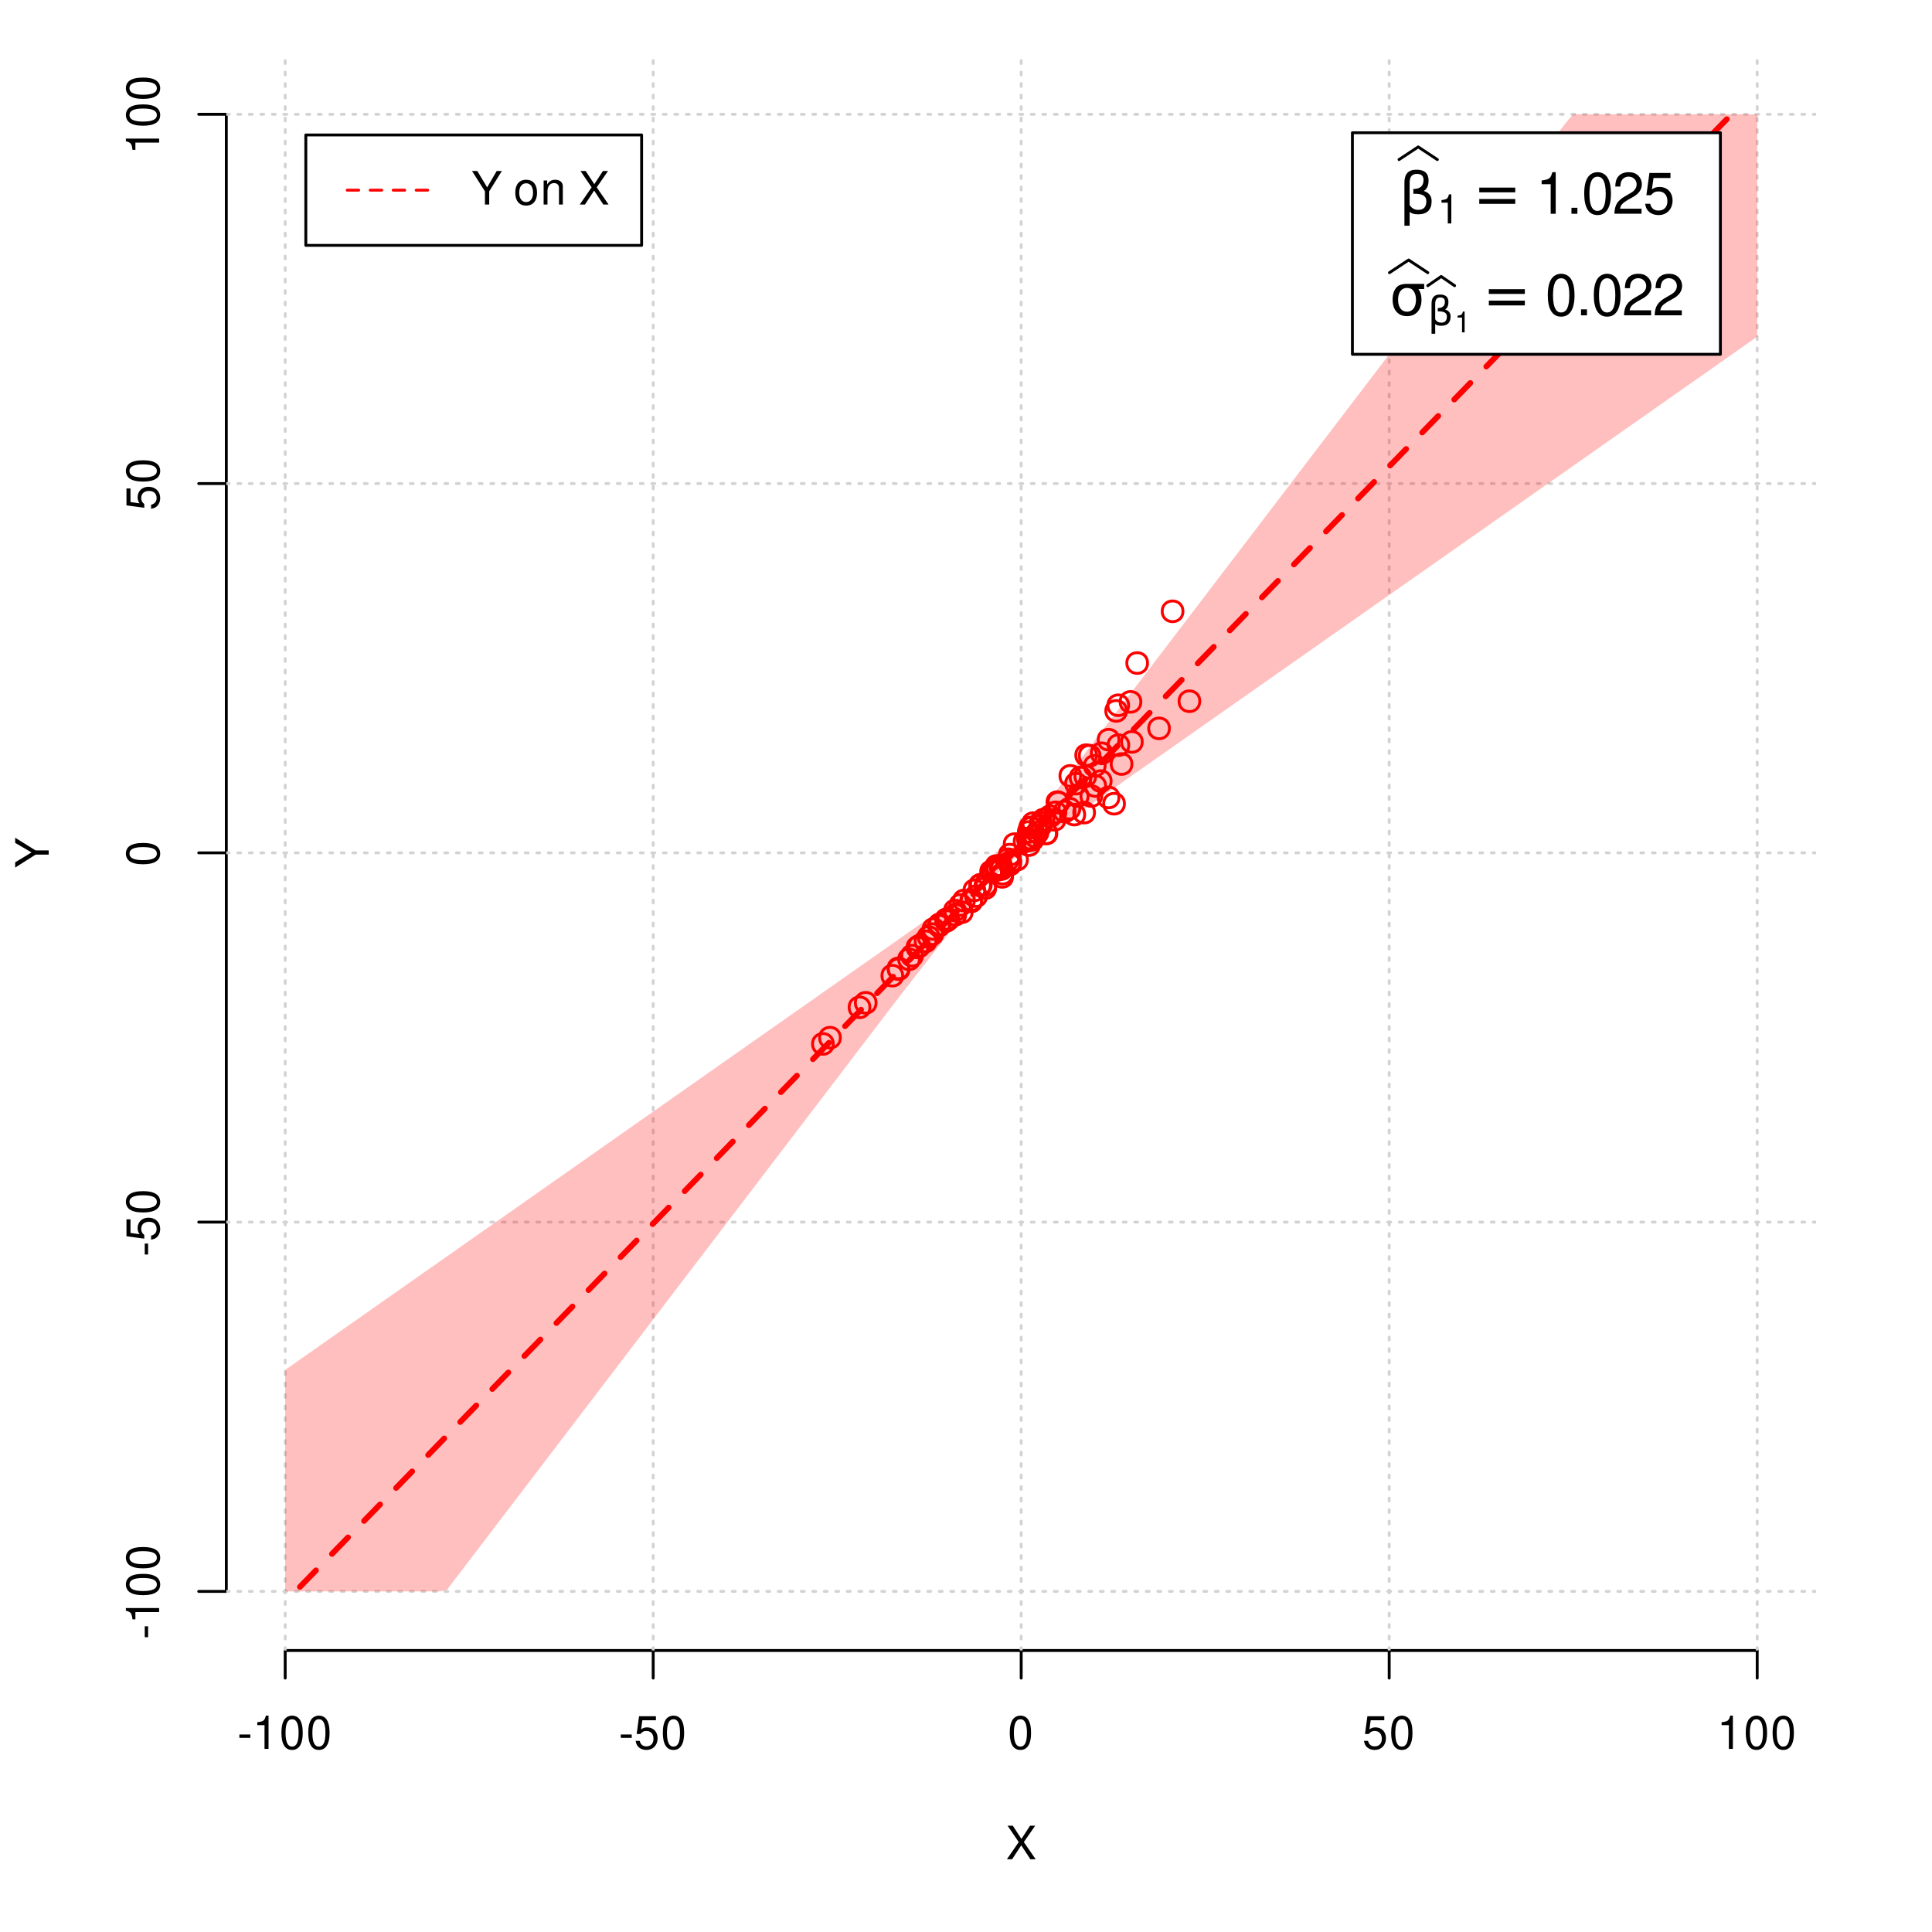 <?xml version="1.0" encoding="UTF-8"?>
<svg xmlns="http://www.w3.org/2000/svg" xmlns:xlink="http://www.w3.org/1999/xlink" width="504pt" height="504pt" viewBox="0 0 504 504" version="1.1">
<defs>
<g>
<symbol overflow="visible" id="glyph0-0">
<path style="stroke:none;" d=""/>
</symbol>
<symbol overflow="visible" id="glyph0-1">
<path style="stroke:none;" d="M 4.688 -4.484 L 7.641 -8.75 L 6.312 -8.75 L 4.062 -5.312 L 1.812 -8.75 L 0.453 -8.75 L 3.359 -4.484 L 0.266 0 L 1.625 0 L 4.016 -3.641 L 6.406 0 L 7.781 0 Z M 4.688 -4.484 "/>
</symbol>
<symbol overflow="visible" id="glyph0-2">
<path style="stroke:none;" d="M 3.406 -3.75 L 0.547 -3.75 L 0.547 -2.875 L 3.406 -2.875 Z M 3.406 -3.75 "/>
</symbol>
<symbol overflow="visible" id="glyph0-3">
<path style="stroke:none;" d="M 3.109 -6.188 L 3.109 0 L 4.156 0 L 4.156 -8.672 L 3.469 -8.672 C 3.094 -7.344 2.859 -7.156 1.219 -6.953 L 1.219 -6.188 Z M 3.109 -6.188 "/>
</symbol>
<symbol overflow="visible" id="glyph0-4">
<path style="stroke:none;" d="M 3.297 -8.672 C 2.516 -8.672 1.781 -8.312 1.344 -7.734 C 0.797 -6.953 0.516 -5.812 0.516 -4.203 C 0.516 -1.266 1.469 0.281 3.297 0.281 C 5.094 0.281 6.078 -1.266 6.078 -4.125 C 6.078 -5.812 5.812 -6.938 5.25 -7.734 C 4.812 -8.328 4.109 -8.672 3.297 -8.672 Z M 3.297 -7.734 C 4.438 -7.734 5 -6.578 5 -4.219 C 5 -1.75 4.453 -0.594 3.281 -0.594 C 2.156 -0.594 1.594 -1.797 1.594 -4.188 C 1.594 -6.578 2.156 -7.734 3.297 -7.734 Z M 3.297 -7.734 "/>
</symbol>
<symbol overflow="visible" id="glyph0-5">
<path style="stroke:none;" d="M 5.719 -8.516 L 1.312 -8.516 L 0.688 -3.875 L 1.656 -3.875 C 2.141 -4.469 2.562 -4.672 3.234 -4.672 C 4.375 -4.672 5.078 -3.891 5.078 -2.625 C 5.078 -1.406 4.375 -0.656 3.219 -0.656 C 2.297 -0.656 1.734 -1.125 1.469 -2.094 L 0.422 -2.094 C 0.562 -1.391 0.688 -1.062 0.938 -0.75 C 1.422 -0.094 2.281 0.281 3.234 0.281 C 4.953 0.281 6.156 -0.969 6.156 -2.766 C 6.156 -4.453 5.047 -5.609 3.406 -5.609 C 2.812 -5.609 2.328 -5.453 1.844 -5.094 L 2.172 -7.469 L 5.719 -7.469 Z M 5.719 -8.516 "/>
</symbol>
<symbol overflow="visible" id="glyph0-6">
<path style="stroke:none;" d="M 4.641 -3.438 L 7.938 -8.75 L 6.594 -8.75 L 4.109 -4.484 L 1.531 -8.75 L 0.156 -8.75 L 3.531 -3.438 L 3.531 0 L 4.641 0 Z M 4.641 -3.438 "/>
</symbol>
<symbol overflow="visible" id="glyph0-7">
<path style="stroke:none;" d=""/>
</symbol>
<symbol overflow="visible" id="glyph0-8">
<path style="stroke:none;" d="M 3.266 -6.469 C 1.484 -6.469 0.438 -5.203 0.438 -3.094 C 0.438 -0.969 1.484 0.281 3.281 0.281 C 5.047 0.281 6.125 -0.984 6.125 -3.047 C 6.125 -5.234 5.094 -6.469 3.266 -6.469 Z M 3.281 -5.547 C 4.406 -5.547 5.078 -4.625 5.078 -3.062 C 5.078 -1.578 4.375 -0.641 3.281 -0.641 C 2.156 -0.641 1.469 -1.578 1.469 -3.094 C 1.469 -4.625 2.156 -5.547 3.281 -5.547 Z M 3.281 -5.547 "/>
</symbol>
<symbol overflow="visible" id="glyph0-9">
<path style="stroke:none;" d="M 0.844 -6.281 L 0.844 0 L 1.844 0 L 1.844 -3.469 C 1.844 -4.75 2.516 -5.594 3.547 -5.594 C 4.344 -5.594 4.844 -5.109 4.844 -4.359 L 4.844 0 L 5.844 0 L 5.844 -4.75 C 5.844 -5.797 5.062 -6.469 3.859 -6.469 C 2.922 -6.469 2.312 -6.109 1.766 -5.234 L 1.766 -6.281 Z M 0.844 -6.281 "/>
</symbol>
<symbol overflow="visible" id="glyph1-0">
<path style="stroke:none;" d=""/>
</symbol>
<symbol overflow="visible" id="glyph1-1">
<path style="stroke:none;" d="M -3.438 -4.641 L -8.75 -7.938 L -8.75 -6.594 L -4.484 -4.109 L -8.75 -1.531 L -8.75 -0.156 L -3.438 -3.531 L 0 -3.531 L 0 -4.641 Z M -3.438 -4.641 "/>
</symbol>
<symbol overflow="visible" id="glyph1-2">
<path style="stroke:none;" d="M -3.75 -3.406 L -3.75 -0.547 L -2.875 -0.547 L -2.875 -3.406 Z M -3.75 -3.406 "/>
</symbol>
<symbol overflow="visible" id="glyph1-3">
<path style="stroke:none;" d="M -6.188 -3.109 L 0 -3.109 L 0 -4.156 L -8.672 -4.156 L -8.672 -3.469 C -7.344 -3.094 -7.156 -2.859 -6.953 -1.219 L -6.188 -1.219 Z M -6.188 -3.109 "/>
</symbol>
<symbol overflow="visible" id="glyph1-4">
<path style="stroke:none;" d="M -8.672 -3.297 C -8.672 -2.516 -8.312 -1.781 -7.734 -1.344 C -6.953 -0.797 -5.812 -0.516 -4.203 -0.516 C -1.266 -0.516 0.281 -1.469 0.281 -3.297 C 0.281 -5.094 -1.266 -6.078 -4.125 -6.078 C -5.812 -6.078 -6.938 -5.812 -7.734 -5.25 C -8.328 -4.812 -8.672 -4.109 -8.672 -3.297 Z M -7.734 -3.297 C -7.734 -4.438 -6.578 -5 -4.219 -5 C -1.75 -5 -0.594 -4.453 -0.594 -3.281 C -0.594 -2.156 -1.797 -1.594 -4.188 -1.594 C -6.578 -1.594 -7.734 -2.156 -7.734 -3.297 Z M -7.734 -3.297 "/>
</symbol>
<symbol overflow="visible" id="glyph1-5">
<path style="stroke:none;" d="M -8.516 -5.719 L -8.516 -1.312 L -3.875 -0.688 L -3.875 -1.656 C -4.469 -2.141 -4.672 -2.562 -4.672 -3.234 C -4.672 -4.375 -3.891 -5.078 -2.625 -5.078 C -1.406 -5.078 -0.656 -4.375 -0.656 -3.219 C -0.656 -2.297 -1.125 -1.734 -2.094 -1.469 L -2.094 -0.422 C -1.391 -0.562 -1.062 -0.688 -0.75 -0.938 C -0.094 -1.422 0.281 -2.281 0.281 -3.234 C 0.281 -4.953 -0.969 -6.156 -2.766 -6.156 C -4.453 -6.156 -5.609 -5.047 -5.609 -3.406 C -5.609 -2.812 -5.453 -2.328 -5.094 -1.844 L -7.469 -2.172 L -7.469 -5.719 Z M -8.516 -5.719 "/>
</symbol>
<symbol overflow="visible" id="glyph2-0">
<path style="stroke:none;" d="M 0.75 2.656 L 0.75 -10.578 L 8.25 -10.578 L 8.25 2.656 Z M 1.594 1.812 L 7.406 1.812 L 7.406 -9.734 L 1.594 -9.734 Z M 1.594 1.812 "/>
</symbol>
<symbol overflow="visible" id="glyph2-1">
<path style="stroke:none;" d="M 2.766 -0.5 L 2.766 3.125 L 1.406 3.125 L 1.406 -8.156 C 1.406 -10.375 2.445 -11.484 4.531 -11.484 C 6.645 -11.484 7.703 -10.547 7.703 -8.672 C 7.703 -7.336 7.285 -6.426 6.453 -5.938 C 7.816 -5.5 8.5 -4.625 8.5 -3.312 C 8.5 -1 7.32 0.156 4.969 0.156 C 3.926 0.156 3.191 -0.062 2.766 -0.5 Z M 2.766 -2.266 C 3.305 -1.422 4.055 -1 5.016 -1 C 6.422 -1 7.125 -1.766 7.125 -3.297 C 7.125 -4.672 5.992 -5.305 3.734 -5.203 L 3.734 -6.453 C 5.504 -6.453 6.391 -7.234 6.391 -8.797 C 6.391 -9.859 5.816 -10.391 4.672 -10.391 C 3.398 -10.391 2.766 -9.629 2.766 -8.109 Z M 2.766 -2.266 "/>
</symbol>
<symbol overflow="visible" id="glyph2-2">
<path style="stroke:none;" d="M 1.594 -6.812 L 10.984 -6.812 L 10.984 -5.578 L 1.594 -5.578 Z M 1.594 -3.828 L 10.984 -3.828 L 10.984 -2.578 L 1.594 -2.578 Z M 1.594 -3.828 "/>
</symbol>
<symbol overflow="visible" id="glyph2-3">
<path style="stroke:none;" d="M 4.594 -7.141 C 3.852 -7.141 3.281 -6.867 2.875 -6.328 C 2.457 -5.766 2.25 -5.02 2.25 -4.094 C 2.25 -3.113 2.457 -2.344 2.875 -1.781 C 3.289 -1.219 3.863 -0.938 4.594 -0.938 C 5.312 -0.938 5.879 -1.219 6.297 -1.781 C 6.711 -2.344 6.922 -3.113 6.922 -4.094 C 6.922 -4.988 6.711 -5.734 6.297 -6.328 C 5.91 -6.867 5.344 -7.141 4.594 -7.141 Z M 4.594 -8.203 L 9.062 -8.203 L 9.062 -6.859 L 7.562 -6.859 C 8.094 -6.098 8.359 -5.176 8.359 -4.094 C 8.359 -2.75 8.023 -1.695 7.359 -0.938 C 6.68 -0.164 5.758 0.219 4.594 0.219 C 3.414 0.219 2.492 -0.164 1.828 -0.938 C 1.16 -1.695 0.828 -2.75 0.828 -4.094 C 0.828 -5.445 1.16 -6.504 1.828 -7.266 C 2.379 -7.891 3.301 -8.203 4.594 -8.203 Z M 4.594 -8.203 "/>
</symbol>
<symbol overflow="visible" id="glyph3-0">
<path style="stroke:none;" d=""/>
</symbol>
<symbol overflow="visible" id="glyph3-1">
<path style="stroke:none;" d="M 2.719 -5.406 L 2.719 0 L 3.641 0 L 3.641 -7.594 L 3.031 -7.594 C 2.703 -6.422 2.5 -6.266 1.078 -6.078 L 1.078 -5.406 Z M 2.719 -5.406 "/>
</symbol>
<symbol overflow="visible" id="glyph4-0">
<path style="stroke:none;" d=""/>
</symbol>
<symbol overflow="visible" id="glyph4-1">
<path style="stroke:none;" d="M 3.891 -7.719 L 3.891 0 L 5.203 0 L 5.203 -10.844 L 4.328 -10.844 C 3.875 -9.188 3.562 -8.953 1.531 -8.688 L 1.531 -7.719 Z M 3.891 -7.719 "/>
</symbol>
<symbol overflow="visible" id="glyph4-2">
<path style="stroke:none;" d="M 2.859 -1.562 L 1.312 -1.562 L 1.312 0 L 2.859 0 Z M 2.859 -1.562 "/>
</symbol>
<symbol overflow="visible" id="glyph4-3">
<path style="stroke:none;" d="M 4.125 -10.844 C 3.141 -10.844 2.234 -10.391 1.688 -9.656 C 0.984 -8.703 0.641 -7.266 0.641 -5.25 C 0.641 -1.594 1.844 0.344 4.125 0.344 C 6.375 0.344 7.609 -1.594 7.609 -5.156 C 7.609 -7.266 7.281 -8.672 6.562 -9.656 C 6.016 -10.406 5.125 -10.844 4.125 -10.844 Z M 4.125 -9.672 C 5.547 -9.672 6.25 -8.219 6.25 -5.281 C 6.25 -2.188 5.562 -0.75 4.094 -0.75 C 2.703 -0.75 2 -2.25 2 -5.234 C 2 -8.219 2.703 -9.672 4.125 -9.672 Z M 4.125 -9.672 "/>
</symbol>
<symbol overflow="visible" id="glyph4-4">
<path style="stroke:none;" d="M 7.594 -1.312 L 2 -1.312 C 2.125 -2.203 2.609 -2.781 3.922 -3.562 L 5.422 -4.406 C 6.906 -5.234 7.672 -6.344 7.672 -7.688 C 7.672 -8.578 7.312 -9.422 6.672 -10 C 6.047 -10.578 5.266 -10.844 4.266 -10.844 C 2.906 -10.844 1.906 -10.359 1.312 -9.438 C 0.938 -8.859 0.781 -8.188 0.75 -7.094 L 2.062 -7.094 C 2.109 -7.828 2.203 -8.266 2.391 -8.625 C 2.734 -9.281 3.422 -9.688 4.219 -9.688 C 5.422 -9.688 6.312 -8.812 6.312 -7.656 C 6.312 -6.781 5.812 -6.031 4.875 -5.484 L 3.5 -4.688 C 1.281 -3.406 0.625 -2.391 0.516 -0.016 L 7.594 -0.016 Z M 7.594 -1.312 "/>
</symbol>
<symbol overflow="visible" id="glyph4-5">
<path style="stroke:none;" d="M 7.141 -10.641 L 1.656 -10.641 L 0.859 -4.844 L 2.062 -4.844 C 2.688 -5.578 3.188 -5.828 4.031 -5.828 C 5.453 -5.828 6.344 -4.859 6.344 -3.281 C 6.344 -1.75 5.453 -0.828 4.016 -0.828 C 2.859 -0.828 2.156 -1.406 1.844 -2.609 L 0.531 -2.609 C 0.703 -1.734 0.859 -1.312 1.172 -0.938 C 1.766 -0.125 2.844 0.344 4.047 0.344 C 6.188 0.344 7.688 -1.219 7.688 -3.469 C 7.688 -5.562 6.297 -7 4.266 -7 C 3.516 -7 2.906 -6.812 2.297 -6.359 L 2.719 -9.328 L 7.141 -9.328 Z M 7.141 -10.641 "/>
</symbol>
<symbol overflow="visible" id="glyph5-0">
<path style="stroke:none;" d="M 0.516 1.859 L 0.516 -7.406 L 5.766 -7.406 L 5.766 1.859 Z M 1.109 1.266 L 5.188 1.266 L 5.188 -6.812 L 1.109 -6.812 Z M 1.109 1.266 "/>
</symbol>
<symbol overflow="visible" id="glyph5-1">
<path style="stroke:none;" d="M 1.938 -0.359 L 1.938 2.188 L 0.984 2.188 L 0.984 -5.703 C 0.984 -7.266 1.711 -8.047 3.172 -8.047 C 4.648 -8.047 5.391 -7.391 5.391 -6.078 C 5.391 -5.141 5.098 -4.5 4.516 -4.156 C 5.473 -3.844 5.953 -3.234 5.953 -2.328 C 5.953 -0.703 5.125 0.109 3.469 0.109 C 2.75 0.109 2.238 -0.047 1.938 -0.359 Z M 1.938 -1.578 C 2.312 -0.992 2.836 -0.703 3.516 -0.703 C 4.492 -0.703 4.984 -1.238 4.984 -2.312 C 4.984 -3.27 4.191 -3.711 2.609 -3.641 L 2.609 -4.516 C 3.848 -4.516 4.469 -5.062 4.469 -6.156 C 4.469 -6.906 4.066 -7.281 3.266 -7.281 C 2.379 -7.281 1.938 -6.742 1.938 -5.672 Z M 1.938 -1.578 "/>
</symbol>
<symbol overflow="visible" id="glyph6-0">
<path style="stroke:none;" d=""/>
</symbol>
<symbol overflow="visible" id="glyph6-1">
<path style="stroke:none;" d="M 1.938 -3.859 L 1.938 0 L 2.609 0 L 2.609 -5.422 L 2.172 -5.422 C 1.938 -4.594 1.781 -4.484 0.766 -4.344 L 0.766 -3.859 Z M 1.938 -3.859 "/>
</symbol>
</g>
<clipPath id="clip1">
  <path d="M 74 14.398 L 75 14.398 L 75 430.559 L 74 430.559 Z M 74 14.398 "/>
</clipPath>
<clipPath id="clip2">
  <path d="M 170 14.398 L 171 14.398 L 171 430.559 L 170 430.559 Z M 170 14.398 "/>
</clipPath>
<clipPath id="clip3">
  <path d="M 266 14.398 L 267 14.398 L 267 430.559 L 266 430.559 Z M 266 14.398 "/>
</clipPath>
<clipPath id="clip4">
  <path d="M 362 14.398 L 363 14.398 L 363 430.559 L 362 430.559 Z M 362 14.398 "/>
</clipPath>
<clipPath id="clip5">
  <path d="M 458 14.398 L 459 14.398 L 459 430.559 L 458 430.559 Z M 458 14.398 "/>
</clipPath>
<clipPath id="clip6">
  <path d="M 59.039 414 L 473.758 414 L 473.758 416 L 59.039 416 Z M 59.039 414 "/>
</clipPath>
<clipPath id="clip7">
  <path d="M 59.039 318 L 473.758 318 L 473.758 320 L 59.039 320 Z M 59.039 318 "/>
</clipPath>
<clipPath id="clip8">
  <path d="M 59.039 222 L 473.758 222 L 473.758 223 L 59.039 223 Z M 59.039 222 "/>
</clipPath>
<clipPath id="clip9">
  <path d="M 59.039 125 L 473.758 125 L 473.758 127 L 59.039 127 Z M 59.039 125 "/>
</clipPath>
<clipPath id="clip10">
  <path d="M 59.039 29 L 473.758 29 L 473.758 31 L 59.039 31 Z M 59.039 29 "/>
</clipPath>
</defs>
<g id="surface1471">
<rect x="0" y="0" width="504" height="504" style="fill:rgb(100%,100%,100%);fill-opacity:1;stroke:none;"/>
<g style="fill:rgb(0%,0%,0%);fill-opacity:1;">
  <use xlink:href="#glyph0-1" x="262.398" y="485.029"/>
</g>
<g style="fill:rgb(0%,0%,0%);fill-opacity:1;">
  <use xlink:href="#glyph1-1" x="12.709" y="226.48"/>
</g>
<path style="fill:none;stroke-width:0.75;stroke-linecap:round;stroke-linejoin:round;stroke:rgb(0%,0%,0%);stroke-opacity:1;stroke-miterlimit:10;" d="M 74.398 430.559 L 458.398 430.559 "/>
<path style="fill:none;stroke-width:0.75;stroke-linecap:round;stroke-linejoin:round;stroke:rgb(0%,0%,0%);stroke-opacity:1;stroke-miterlimit:10;" d="M 74.398 430.559 L 74.398 437.762 "/>
<path style="fill:none;stroke-width:0.75;stroke-linecap:round;stroke-linejoin:round;stroke:rgb(0%,0%,0%);stroke-opacity:1;stroke-miterlimit:10;" d="M 170.398 430.559 L 170.398 437.762 "/>
<path style="fill:none;stroke-width:0.75;stroke-linecap:round;stroke-linejoin:round;stroke:rgb(0%,0%,0%);stroke-opacity:1;stroke-miterlimit:10;" d="M 266.398 430.559 L 266.398 437.762 "/>
<path style="fill:none;stroke-width:0.75;stroke-linecap:round;stroke-linejoin:round;stroke:rgb(0%,0%,0%);stroke-opacity:1;stroke-miterlimit:10;" d="M 362.398 430.559 L 362.398 437.762 "/>
<path style="fill:none;stroke-width:0.75;stroke-linecap:round;stroke-linejoin:round;stroke:rgb(0%,0%,0%);stroke-opacity:1;stroke-miterlimit:10;" d="M 458.398 430.559 L 458.398 437.762 "/>
<g style="fill:rgb(0%,0%,0%);fill-opacity:1;">
  <use xlink:href="#glyph0-2" x="61.898" y="456.229"/>
  <use xlink:href="#glyph0-3" x="65.898" y="456.229"/>
  <use xlink:href="#glyph0-4" x="72.898" y="456.229"/>
  <use xlink:href="#glyph0-4" x="79.898" y="456.229"/>
</g>
<g style="fill:rgb(0%,0%,0%);fill-opacity:1;">
  <use xlink:href="#glyph0-2" x="161.398" y="456.229"/>
  <use xlink:href="#glyph0-5" x="165.398" y="456.229"/>
  <use xlink:href="#glyph0-4" x="172.398" y="456.229"/>
</g>
<g style="fill:rgb(0%,0%,0%);fill-opacity:1;">
  <use xlink:href="#glyph0-4" x="262.898" y="456.229"/>
</g>
<g style="fill:rgb(0%,0%,0%);fill-opacity:1;">
  <use xlink:href="#glyph0-5" x="355.398" y="456.229"/>
  <use xlink:href="#glyph0-4" x="362.398" y="456.229"/>
</g>
<g style="fill:rgb(0%,0%,0%);fill-opacity:1;">
  <use xlink:href="#glyph0-3" x="447.898" y="456.229"/>
  <use xlink:href="#glyph0-4" x="454.898" y="456.229"/>
  <use xlink:href="#glyph0-4" x="461.898" y="456.229"/>
</g>
<path style="fill:none;stroke-width:0.75;stroke-linecap:round;stroke-linejoin:round;stroke:rgb(0%,0%,0%);stroke-opacity:1;stroke-miterlimit:10;" d="M 59.039 415.148 L 59.039 29.812 "/>
<path style="fill:none;stroke-width:0.75;stroke-linecap:round;stroke-linejoin:round;stroke:rgb(0%,0%,0%);stroke-opacity:1;stroke-miterlimit:10;" d="M 59.039 415.148 L 51.84 415.148 "/>
<path style="fill:none;stroke-width:0.75;stroke-linecap:round;stroke-linejoin:round;stroke:rgb(0%,0%,0%);stroke-opacity:1;stroke-miterlimit:10;" d="M 59.039 318.812 L 51.84 318.812 "/>
<path style="fill:none;stroke-width:0.75;stroke-linecap:round;stroke-linejoin:round;stroke:rgb(0%,0%,0%);stroke-opacity:1;stroke-miterlimit:10;" d="M 59.039 222.48 L 51.84 222.48 "/>
<path style="fill:none;stroke-width:0.75;stroke-linecap:round;stroke-linejoin:round;stroke:rgb(0%,0%,0%);stroke-opacity:1;stroke-miterlimit:10;" d="M 59.039 126.148 L 51.84 126.148 "/>
<path style="fill:none;stroke-width:0.75;stroke-linecap:round;stroke-linejoin:round;stroke:rgb(0%,0%,0%);stroke-opacity:1;stroke-miterlimit:10;" d="M 59.039 29.812 L 51.84 29.812 "/>
<g style="fill:rgb(0%,0%,0%);fill-opacity:1;">
  <use xlink:href="#glyph1-2" x="41.51" y="427.648"/>
  <use xlink:href="#glyph1-3" x="41.51" y="423.648"/>
  <use xlink:href="#glyph1-4" x="41.51" y="416.648"/>
  <use xlink:href="#glyph1-4" x="41.51" y="409.648"/>
</g>
<g style="fill:rgb(0%,0%,0%);fill-opacity:1;">
  <use xlink:href="#glyph1-2" x="41.51" y="327.812"/>
  <use xlink:href="#glyph1-5" x="41.51" y="323.812"/>
  <use xlink:href="#glyph1-4" x="41.51" y="316.812"/>
</g>
<g style="fill:rgb(0%,0%,0%);fill-opacity:1;">
  <use xlink:href="#glyph1-4" x="41.51" y="225.98"/>
</g>
<g style="fill:rgb(0%,0%,0%);fill-opacity:1;">
  <use xlink:href="#glyph1-5" x="41.51" y="133.148"/>
  <use xlink:href="#glyph1-4" x="41.51" y="126.148"/>
</g>
<g style="fill:rgb(0%,0%,0%);fill-opacity:1;">
  <use xlink:href="#glyph1-3" x="41.51" y="40.312"/>
  <use xlink:href="#glyph1-4" x="41.51" y="33.312"/>
  <use xlink:href="#glyph1-4" x="41.51" y="26.312"/>
</g>
<g clip-path="url(#clip1)" clip-rule="nonzero">
<path style="fill:none;stroke-width:0.75;stroke-linecap:round;stroke-linejoin:round;stroke:rgb(82.745%,82.745%,82.745%);stroke-opacity:1;stroke-dasharray:0.75,2.25;stroke-miterlimit:10;" d="M 74.398 430.559 L 74.398 14.398 "/>
</g>
<g clip-path="url(#clip2)" clip-rule="nonzero">
<path style="fill:none;stroke-width:0.75;stroke-linecap:round;stroke-linejoin:round;stroke:rgb(82.745%,82.745%,82.745%);stroke-opacity:1;stroke-dasharray:0.75,2.25;stroke-miterlimit:10;" d="M 170.398 430.559 L 170.398 14.398 "/>
</g>
<g clip-path="url(#clip3)" clip-rule="nonzero">
<path style="fill:none;stroke-width:0.75;stroke-linecap:round;stroke-linejoin:round;stroke:rgb(82.745%,82.745%,82.745%);stroke-opacity:1;stroke-dasharray:0.75,2.25;stroke-miterlimit:10;" d="M 266.398 430.559 L 266.398 14.398 "/>
</g>
<g clip-path="url(#clip4)" clip-rule="nonzero">
<path style="fill:none;stroke-width:0.75;stroke-linecap:round;stroke-linejoin:round;stroke:rgb(82.745%,82.745%,82.745%);stroke-opacity:1;stroke-dasharray:0.75,2.25;stroke-miterlimit:10;" d="M 362.398 430.559 L 362.398 14.398 "/>
</g>
<g clip-path="url(#clip5)" clip-rule="nonzero">
<path style="fill:none;stroke-width:0.75;stroke-linecap:round;stroke-linejoin:round;stroke:rgb(82.745%,82.745%,82.745%);stroke-opacity:1;stroke-dasharray:0.75,2.25;stroke-miterlimit:10;" d="M 458.398 430.559 L 458.398 14.398 "/>
</g>
<g clip-path="url(#clip6)" clip-rule="nonzero">
<path style="fill:none;stroke-width:0.75;stroke-linecap:round;stroke-linejoin:round;stroke:rgb(82.745%,82.745%,82.745%);stroke-opacity:1;stroke-dasharray:0.75,2.25;stroke-miterlimit:10;" d="M 59.039 415.148 L 473.762 415.148 "/>
</g>
<g clip-path="url(#clip7)" clip-rule="nonzero">
<path style="fill:none;stroke-width:0.75;stroke-linecap:round;stroke-linejoin:round;stroke:rgb(82.745%,82.745%,82.745%);stroke-opacity:1;stroke-dasharray:0.75,2.25;stroke-miterlimit:10;" d="M 59.039 318.812 L 473.762 318.812 "/>
</g>
<g clip-path="url(#clip8)" clip-rule="nonzero">
<path style="fill:none;stroke-width:0.75;stroke-linecap:round;stroke-linejoin:round;stroke:rgb(82.745%,82.745%,82.745%);stroke-opacity:1;stroke-dasharray:0.75,2.25;stroke-miterlimit:10;" d="M 59.039 222.48 L 473.762 222.48 "/>
</g>
<g clip-path="url(#clip9)" clip-rule="nonzero">
<path style="fill:none;stroke-width:0.75;stroke-linecap:round;stroke-linejoin:round;stroke:rgb(82.745%,82.745%,82.745%);stroke-opacity:1;stroke-dasharray:0.75,2.25;stroke-miterlimit:10;" d="M 59.039 126.148 L 473.762 126.148 "/>
</g>
<g clip-path="url(#clip10)" clip-rule="nonzero">
<path style="fill:none;stroke-width:0.75;stroke-linecap:round;stroke-linejoin:round;stroke:rgb(82.745%,82.745%,82.745%);stroke-opacity:1;stroke-dasharray:0.75,2.25;stroke-miterlimit:10;" d="M 59.039 29.812 L 473.762 29.812 "/>
</g>
<path style=" stroke:none;fill-rule:nonzero;fill:rgb(100%,0%,0%);fill-opacity:0.251;" d="M 74.398 415.148 L 74.398 357.367 L 76.32 356.02 L 78.238 354.672 L 80.16 353.324 L 82.078 351.977 L 85.922 349.281 L 87.84 347.934 L 89.762 346.586 L 91.68 345.238 L 93.602 343.891 L 95.52 342.543 L 97.441 341.195 L 99.359 339.848 L 101.281 338.5 L 103.199 337.152 L 105.121 335.805 L 107.039 334.457 L 108.961 333.109 L 110.879 331.762 L 112.801 330.414 L 114.719 329.066 L 116.641 327.719 L 118.559 326.371 L 120.48 325.023 L 122.398 323.676 L 124.32 322.328 L 126.238 320.98 L 128.16 319.633 L 130.078 318.285 L 133.922 315.59 L 135.84 314.242 L 137.762 312.895 L 139.68 311.547 L 141.602 310.199 L 143.52 308.852 L 145.441 307.504 L 147.359 306.156 L 149.281 304.809 L 151.199 303.461 L 153.121 302.113 L 155.039 300.766 L 156.961 299.418 L 158.879 298.07 L 160.801 296.723 L 162.719 295.375 L 164.641 294.027 L 166.559 292.68 L 168.48 291.332 L 170.398 289.984 L 172.32 288.637 L 174.238 287.289 L 176.16 285.941 L 178.078 284.594 L 181.922 281.898 L 183.84 280.547 L 185.762 279.199 L 187.68 277.852 L 189.602 276.504 L 191.52 275.156 L 193.441 273.809 L 195.359 272.461 L 197.281 271.113 L 199.199 269.766 L 201.121 268.418 L 203.039 267.07 L 204.961 265.723 L 206.879 264.375 L 208.801 263.027 L 210.719 261.68 L 212.641 260.332 L 214.559 258.984 L 216.48 257.637 L 218.398 256.289 L 220.32 254.941 L 222.238 253.594 L 224.16 252.246 L 226.078 250.898 L 229.922 248.203 L 231.84 246.855 L 233.762 245.508 L 235.68 244.16 L 237.602 242.812 L 239.52 241.465 L 241.441 240.117 L 243.359 238.77 L 245.281 237.422 L 247.199 236.074 L 249.121 234.727 L 251.039 233.379 L 252.961 232.031 L 254.879 230.469 L 256.801 228.816 L 258.719 227.168 L 260.641 225.477 L 262.559 223.23 L 264.48 220.832 L 266.398 218.316 L 268.32 215.797 L 270.238 213.281 L 272.16 210.762 L 274.078 208.246 L 276 205.727 L 277.922 203.211 L 279.84 200.695 L 281.762 198.176 L 283.68 195.66 L 285.602 193.141 L 287.52 190.625 L 289.441 188.105 L 291.359 185.59 L 293.281 183.07 L 295.199 180.555 L 297.121 178.035 L 299.039 175.52 L 300.961 173 L 302.879 170.484 L 304.801 167.969 L 306.719 165.449 L 308.641 162.934 L 310.559 160.414 L 312.48 157.898 L 314.398 155.379 L 316.32 152.863 L 318.238 150.344 L 320.16 147.828 L 322.078 145.309 L 325.922 140.277 L 327.84 137.758 L 329.762 135.242 L 331.68 132.723 L 333.602 130.207 L 335.52 127.688 L 337.441 125.172 L 339.359 122.652 L 341.281 120.137 L 343.199 117.617 L 345.121 115.102 L 347.039 112.582 L 348.961 110.066 L 350.879 107.551 L 352.801 105.031 L 354.719 102.516 L 356.641 99.996 L 358.559 97.48 L 360.48 94.961 L 362.398 92.445 L 364.32 89.926 L 366.238 87.41 L 368.16 84.891 L 370.078 82.375 L 372 79.859 L 373.922 77.34 L 375.84 74.824 L 377.762 72.305 L 379.68 69.789 L 381.602 67.27 L 383.52 64.754 L 385.441 62.234 L 387.359 59.719 L 389.281 57.199 L 391.199 54.684 L 393.121 52.164 L 395.039 49.648 L 396.961 47.133 L 398.879 44.613 L 400.801 42.098 L 402.719 39.578 L 404.641 37.062 L 406.559 34.543 L 408.48 32.027 L 410.398 29.812 L 458.398 29.812 L 458.398 87.832 L 456.48 89.18 L 454.559 90.527 L 452.641 91.875 L 450.719 93.223 L 448.801 94.57 L 446.879 95.918 L 444.961 97.266 L 443.039 98.613 L 441.121 99.961 L 439.199 101.309 L 437.281 102.656 L 435.359 104.004 L 433.441 105.352 L 431.52 106.699 L 429.602 108.047 L 427.68 109.395 L 425.762 110.742 L 423.84 112.09 L 421.922 113.438 L 418.078 116.133 L 416.16 117.48 L 414.238 118.828 L 412.32 120.176 L 410.398 121.523 L 408.48 122.871 L 406.559 124.219 L 404.641 125.566 L 402.719 126.914 L 400.801 128.262 L 398.879 129.609 L 396.961 130.957 L 395.039 132.305 L 393.121 133.652 L 391.199 135 L 389.281 136.348 L 387.359 137.695 L 385.441 139.043 L 383.52 140.391 L 381.602 141.738 L 379.68 143.086 L 377.762 144.434 L 375.84 145.781 L 373.922 147.129 L 370.078 149.824 L 368.16 151.172 L 366.238 152.52 L 364.32 153.867 L 362.398 155.215 L 360.48 156.562 L 358.559 157.91 L 356.641 159.258 L 354.719 160.605 L 352.801 161.953 L 350.879 163.301 L 348.961 164.648 L 347.039 165.996 L 345.121 167.344 L 343.199 168.691 L 341.281 170.039 L 339.359 171.387 L 337.441 172.734 L 335.52 174.082 L 333.602 175.43 L 331.68 176.777 L 329.762 178.125 L 327.84 179.473 L 325.922 180.82 L 322.078 183.516 L 320.16 184.863 L 318.238 186.211 L 316.32 187.559 L 314.398 188.906 L 312.48 190.254 L 310.559 191.602 L 308.641 192.949 L 306.719 194.297 L 304.801 195.645 L 302.879 196.992 L 300.961 198.34 L 299.039 199.688 L 297.121 201.035 L 295.199 202.383 L 293.281 203.73 L 291.359 205.078 L 289.441 206.426 L 287.52 207.773 L 285.602 209.121 L 283.68 210.469 L 281.762 211.816 L 279.84 213.164 L 277.922 214.512 L 274.078 217.207 L 272.16 218.555 L 270.238 219.902 L 268.32 221.25 L 266.398 222.598 L 264.48 224.027 L 262.559 225.723 L 260.641 227.422 L 258.719 229.117 L 256.801 231.559 L 254.879 234.02 L 252.961 236.48 L 251.039 238.941 L 249.121 241.402 L 247.199 243.867 L 245.281 246.328 L 243.359 248.789 L 241.441 251.25 L 239.52 253.711 L 237.602 256.176 L 235.68 258.637 L 233.762 261.113 L 231.84 263.629 L 229.922 266.145 L 228 268.664 L 226.078 271.18 L 224.16 273.699 L 222.238 276.215 L 220.32 278.734 L 218.398 281.25 L 216.48 283.77 L 214.559 286.285 L 212.641 288.805 L 210.719 291.32 L 208.801 293.84 L 206.879 296.355 L 204.961 298.871 L 203.039 301.391 L 201.121 303.906 L 199.199 306.426 L 197.281 308.941 L 195.359 311.461 L 193.441 313.977 L 191.52 316.496 L 189.602 319.012 L 187.68 321.531 L 185.762 324.047 L 183.84 326.566 L 181.922 329.082 L 180 331.598 L 178.078 334.117 L 176.16 336.633 L 174.238 339.152 L 172.32 341.668 L 170.398 344.188 L 168.48 346.703 L 166.559 349.223 L 164.641 351.738 L 162.719 354.258 L 160.801 356.773 L 158.879 359.289 L 156.961 361.809 L 155.039 364.324 L 153.121 366.844 L 151.199 369.359 L 149.281 371.879 L 147.359 374.395 L 145.441 376.914 L 143.52 379.43 L 141.602 381.949 L 139.68 384.465 L 137.762 386.984 L 135.84 389.5 L 133.922 392.016 L 132 394.535 L 130.078 397.051 L 128.16 399.57 L 126.238 402.086 L 124.32 404.605 L 122.398 407.121 L 120.48 409.641 L 118.559 412.156 L 116.641 414.676 L 114.719 415.148 Z M 74.398 415.148 "/>
<path style="fill:none;stroke-width:0.75;stroke-linecap:round;stroke-linejoin:round;stroke:rgb(100%,0%,0%);stroke-opacity:1;stroke-miterlimit:10;" d="M 244.148 245.562 C 244.148 249.16 238.746 249.16 238.746 245.562 C 238.746 241.961 244.148 241.961 244.148 245.562 "/>
<path style="fill:none;stroke-width:0.75;stroke-linecap:round;stroke-linejoin:round;stroke:rgb(100%,0%,0%);stroke-opacity:1;stroke-miterlimit:10;" d="M 288.285 199.777 C 288.285 203.379 282.887 203.379 282.887 199.777 C 282.887 196.18 288.285 196.18 288.285 199.777 "/>
<path style="fill:none;stroke-width:0.75;stroke-linecap:round;stroke-linejoin:round;stroke:rgb(100%,0%,0%);stroke-opacity:1;stroke-miterlimit:10;" d="M 237.082 252.613 C 237.082 256.211 231.68 256.211 231.68 252.613 C 231.68 249.012 237.082 249.012 237.082 252.613 "/>
<path style="fill:none;stroke-width:0.75;stroke-linecap:round;stroke-linejoin:round;stroke:rgb(100%,0%,0%);stroke-opacity:1;stroke-miterlimit:10;" d="M 288.418 205.035 C 288.418 208.637 283.02 208.637 283.02 205.035 C 283.02 201.438 288.418 201.438 288.418 205.035 "/>
<path style="fill:none;stroke-width:0.75;stroke-linecap:round;stroke-linejoin:round;stroke:rgb(100%,0%,0%);stroke-opacity:1;stroke-miterlimit:10;" d="M 275.59 217.406 C 275.59 221.004 270.188 221.004 270.188 217.406 C 270.188 213.805 275.59 213.805 275.59 217.406 "/>
<path style="fill:none;stroke-width:0.75;stroke-linecap:round;stroke-linejoin:round;stroke:rgb(100%,0%,0%);stroke-opacity:1;stroke-miterlimit:10;" d="M 297.973 193.543 C 297.973 197.141 292.57 197.141 292.57 193.543 C 292.57 189.941 297.973 189.941 297.973 193.543 "/>
<path style="fill:none;stroke-width:0.75;stroke-linecap:round;stroke-linejoin:round;stroke:rgb(100%,0%,0%);stroke-opacity:1;stroke-miterlimit:10;" d="M 262.965 226.898 C 262.965 230.5 257.562 230.5 257.562 226.898 C 257.562 223.301 262.965 223.301 262.965 226.898 "/>
<path style="fill:none;stroke-width:0.75;stroke-linecap:round;stroke-linejoin:round;stroke:rgb(100%,0%,0%);stroke-opacity:1;stroke-miterlimit:10;" d="M 278.539 209.242 C 278.539 212.84 273.137 212.84 273.137 209.242 C 273.137 205.641 278.539 205.641 278.539 209.242 "/>
<path style="fill:none;stroke-width:0.75;stroke-linecap:round;stroke-linejoin:round;stroke:rgb(100%,0%,0%);stroke-opacity:1;stroke-miterlimit:10;" d="M 281.688 210.945 C 281.688 214.547 276.285 214.547 276.285 210.945 C 276.285 207.348 281.688 207.348 281.688 210.945 "/>
<path style="fill:none;stroke-width:0.75;stroke-linecap:round;stroke-linejoin:round;stroke:rgb(100%,0%,0%);stroke-opacity:1;stroke-miterlimit:10;" d="M 277.805 213.855 C 277.805 217.457 272.402 217.457 272.402 213.855 C 272.402 210.258 277.805 210.258 277.805 213.855 "/>
<path style="fill:none;stroke-width:0.75;stroke-linecap:round;stroke-linejoin:round;stroke:rgb(100%,0%,0%);stroke-opacity:1;stroke-miterlimit:10;" d="M 271.469 219.074 C 271.469 222.676 266.066 222.676 266.066 219.074 C 266.066 215.473 271.469 215.473 271.469 219.074 "/>
<path style="fill:none;stroke-width:0.75;stroke-linecap:round;stroke-linejoin:round;stroke:rgb(100%,0%,0%);stroke-opacity:1;stroke-miterlimit:10;" d="M 271.148 219.219 C 271.148 222.816 265.75 222.816 265.75 219.219 C 265.75 215.617 271.148 215.617 271.148 219.219 "/>
<path style="fill:none;stroke-width:0.75;stroke-linecap:round;stroke-linejoin:round;stroke:rgb(100%,0%,0%);stroke-opacity:1;stroke-miterlimit:10;" d="M 272.027 219.043 C 272.027 222.645 266.629 222.645 266.629 219.043 C 266.629 215.441 272.027 215.441 272.027 219.043 "/>
<path style="fill:none;stroke-width:0.75;stroke-linecap:round;stroke-linejoin:round;stroke:rgb(100%,0%,0%);stroke-opacity:1;stroke-miterlimit:10;" d="M 283.844 207.656 C 283.844 211.254 278.441 211.254 278.441 207.656 C 278.441 204.055 283.844 204.055 283.844 207.656 "/>
<path style="fill:none;stroke-width:0.75;stroke-linecap:round;stroke-linejoin:round;stroke:rgb(100%,0%,0%);stroke-opacity:1;stroke-miterlimit:10;" d="M 270.805 218.742 C 270.805 222.344 265.406 222.344 265.406 218.742 C 265.406 215.141 270.805 215.141 270.805 218.742 "/>
<path style="fill:none;stroke-width:0.75;stroke-linecap:round;stroke-linejoin:round;stroke:rgb(100%,0%,0%);stroke-opacity:1;stroke-miterlimit:10;" d="M 256.043 235.16 C 256.043 238.762 250.641 238.762 250.641 235.16 C 250.641 231.562 256.043 231.562 256.043 235.16 "/>
<path style="fill:none;stroke-width:0.75;stroke-linecap:round;stroke-linejoin:round;stroke:rgb(100%,0%,0%);stroke-opacity:1;stroke-miterlimit:10;" d="M 239.844 250.238 C 239.844 253.84 234.441 253.84 234.441 250.238 C 234.441 246.641 239.844 246.641 239.844 250.238 "/>
<path style="fill:none;stroke-width:0.75;stroke-linecap:round;stroke-linejoin:round;stroke:rgb(100%,0%,0%);stroke-opacity:1;stroke-miterlimit:10;" d="M 305.059 190.008 C 305.059 193.609 299.66 193.609 299.66 190.008 C 299.66 186.41 305.059 186.41 305.059 190.008 "/>
<path style="fill:none;stroke-width:0.75;stroke-linecap:round;stroke-linejoin:round;stroke:rgb(100%,0%,0%);stroke-opacity:1;stroke-miterlimit:10;" d="M 235.477 254.52 C 235.477 258.121 230.078 258.121 230.078 254.52 C 230.078 250.918 235.477 250.918 235.477 254.52 "/>
<path style="fill:none;stroke-width:0.75;stroke-linecap:round;stroke-linejoin:round;stroke:rgb(100%,0%,0%);stroke-opacity:1;stroke-miterlimit:10;" d="M 278.043 211.91 C 278.043 215.508 272.645 215.508 272.645 211.91 C 272.645 208.309 278.043 208.309 278.043 211.91 "/>
<path style="fill:none;stroke-width:0.75;stroke-linecap:round;stroke-linejoin:round;stroke:rgb(100%,0%,0%);stroke-opacity:1;stroke-miterlimit:10;" d="M 274.906 213.809 C 274.906 217.41 269.508 217.41 269.508 213.809 C 269.508 210.207 274.906 210.207 274.906 213.809 "/>
<path style="fill:none;stroke-width:0.75;stroke-linecap:round;stroke-linejoin:round;stroke:rgb(100%,0%,0%);stroke-opacity:1;stroke-miterlimit:10;" d="M 254.176 234.914 C 254.176 238.516 248.777 238.516 248.777 234.914 C 248.777 231.316 254.176 231.316 254.176 234.914 "/>
<path style="fill:none;stroke-width:0.75;stroke-linecap:round;stroke-linejoin:round;stroke:rgb(100%,0%,0%);stroke-opacity:1;stroke-miterlimit:10;" d="M 299.355 172.961 C 299.355 176.562 293.957 176.562 293.957 172.961 C 293.957 169.363 299.355 169.363 299.355 172.961 "/>
<path style="fill:none;stroke-width:0.75;stroke-linecap:round;stroke-linejoin:round;stroke:rgb(100%,0%,0%);stroke-opacity:1;stroke-miterlimit:10;" d="M 312.98 182.926 C 312.98 186.527 307.582 186.527 307.582 182.926 C 307.582 179.328 312.98 179.328 312.98 182.926 "/>
<path style="fill:none;stroke-width:0.75;stroke-linecap:round;stroke-linejoin:round;stroke:rgb(100%,0%,0%);stroke-opacity:1;stroke-miterlimit:10;" d="M 283.391 204.438 C 283.391 208.039 277.992 208.039 277.992 204.438 C 277.992 200.836 283.391 200.836 283.391 204.438 "/>
<path style="fill:none;stroke-width:0.75;stroke-linecap:round;stroke-linejoin:round;stroke:rgb(100%,0%,0%);stroke-opacity:1;stroke-miterlimit:10;" d="M 242.02 247.145 C 242.02 250.742 236.621 250.742 236.621 247.145 C 236.621 243.543 242.02 243.543 242.02 247.145 "/>
<path style="fill:none;stroke-width:0.75;stroke-linecap:round;stroke-linejoin:round;stroke:rgb(100%,0%,0%);stroke-opacity:1;stroke-miterlimit:10;" d="M 219.215 270.699 C 219.215 274.297 213.816 274.297 213.816 270.699 C 213.816 267.098 219.215 267.098 219.215 270.699 "/>
<path style="fill:none;stroke-width:0.75;stroke-linecap:round;stroke-linejoin:round;stroke:rgb(100%,0%,0%);stroke-opacity:1;stroke-miterlimit:10;" d="M 291.895 192.965 C 291.895 196.562 286.496 196.562 286.496 192.965 C 286.496 189.363 291.895 189.363 291.895 192.965 "/>
<path style="fill:none;stroke-width:0.75;stroke-linecap:round;stroke-linejoin:round;stroke:rgb(100%,0%,0%);stroke-opacity:1;stroke-miterlimit:10;" d="M 275.695 217.41 C 275.695 221.008 270.293 221.008 270.293 217.41 C 270.293 213.809 275.695 213.809 275.695 217.41 "/>
<path style="fill:none;stroke-width:0.75;stroke-linecap:round;stroke-linejoin:round;stroke:rgb(100%,0%,0%);stroke-opacity:1;stroke-miterlimit:10;" d="M 228.539 261.598 C 228.539 265.199 223.141 265.199 223.141 261.598 C 223.141 258 228.539 258 228.539 261.598 "/>
<path style="fill:none;stroke-width:0.75;stroke-linecap:round;stroke-linejoin:round;stroke:rgb(100%,0%,0%);stroke-opacity:1;stroke-miterlimit:10;" d="M 266.18 225.492 C 266.18 229.09 260.781 229.09 260.781 225.492 C 260.781 221.891 266.18 221.891 266.18 225.492 "/>
<path style="fill:none;stroke-width:0.75;stroke-linecap:round;stroke-linejoin:round;stroke:rgb(100%,0%,0%);stroke-opacity:1;stroke-miterlimit:10;" d="M 262.637 225.898 C 262.637 229.5 257.238 229.5 257.238 225.898 C 257.238 222.301 262.637 222.301 262.637 225.898 "/>
<path style="fill:none;stroke-width:0.75;stroke-linecap:round;stroke-linejoin:round;stroke:rgb(100%,0%,0%);stroke-opacity:1;stroke-miterlimit:10;" d="M 294.457 194.387 C 294.457 197.984 289.059 197.984 289.059 194.387 C 289.059 190.785 294.457 190.785 294.457 194.387 "/>
<path style="fill:none;stroke-width:0.75;stroke-linecap:round;stroke-linejoin:round;stroke:rgb(100%,0%,0%);stroke-opacity:1;stroke-miterlimit:10;" d="M 266.312 224.82 C 266.312 228.422 260.914 228.422 260.914 224.82 C 260.914 221.223 266.312 221.223 266.312 224.82 "/>
<path style="fill:none;stroke-width:0.75;stroke-linecap:round;stroke-linejoin:round;stroke:rgb(100%,0%,0%);stroke-opacity:1;stroke-miterlimit:10;" d="M 250.082 239.762 C 250.082 243.363 244.68 243.363 244.68 239.762 C 244.68 236.164 250.082 236.164 250.082 239.762 "/>
<path style="fill:none;stroke-width:0.75;stroke-linecap:round;stroke-linejoin:round;stroke:rgb(100%,0%,0%);stroke-opacity:1;stroke-miterlimit:10;" d="M 286.949 197.137 C 286.949 200.738 281.551 200.738 281.551 197.137 C 281.551 193.535 286.949 193.535 286.949 197.137 "/>
<path style="fill:none;stroke-width:0.75;stroke-linecap:round;stroke-linejoin:round;stroke:rgb(100%,0%,0%);stroke-opacity:1;stroke-miterlimit:10;" d="M 263.992 226.68 C 263.992 230.281 258.59 230.281 258.59 226.68 C 258.59 223.078 263.992 223.078 263.992 226.68 "/>
<path style="fill:none;stroke-width:0.75;stroke-linecap:round;stroke-linejoin:round;stroke:rgb(100%,0%,0%);stroke-opacity:1;stroke-miterlimit:10;" d="M 246.223 242.367 C 246.223 245.965 240.824 245.965 240.824 242.367 C 240.824 238.766 246.223 238.766 246.223 242.367 "/>
<path style="fill:none;stroke-width:0.75;stroke-linecap:round;stroke-linejoin:round;stroke:rgb(100%,0%,0%);stroke-opacity:1;stroke-miterlimit:10;" d="M 253.586 237.965 C 253.586 241.562 248.188 241.562 248.188 237.965 C 248.188 234.363 253.586 234.363 253.586 237.965 "/>
<path style="fill:none;stroke-width:0.75;stroke-linecap:round;stroke-linejoin:round;stroke:rgb(100%,0%,0%);stroke-opacity:1;stroke-miterlimit:10;" d="M 256.152 234.789 C 256.152 238.391 250.75 238.391 250.75 234.789 C 250.75 231.188 256.152 231.188 256.152 234.789 "/>
<path style="fill:none;stroke-width:0.75;stroke-linecap:round;stroke-linejoin:round;stroke:rgb(100%,0%,0%);stroke-opacity:1;stroke-miterlimit:10;" d="M 280.438 211.711 C 280.438 215.309 275.035 215.309 275.035 211.711 C 275.035 208.109 280.438 208.109 280.438 211.711 "/>
<path style="fill:none;stroke-width:0.75;stroke-linecap:round;stroke-linejoin:round;stroke:rgb(100%,0%,0%);stroke-opacity:1;stroke-miterlimit:10;" d="M 249.59 239.832 C 249.59 243.43 244.188 243.43 244.188 239.832 C 244.188 236.23 249.59 236.23 249.59 239.832 "/>
<path style="fill:none;stroke-width:0.75;stroke-linecap:round;stroke-linejoin:round;stroke:rgb(100%,0%,0%);stroke-opacity:1;stroke-miterlimit:10;" d="M 259.789 230.844 C 259.789 234.445 254.387 234.445 254.387 230.844 C 254.387 227.242 259.789 227.242 259.789 230.844 "/>
<path style="fill:none;stroke-width:0.75;stroke-linecap:round;stroke-linejoin:round;stroke:rgb(100%,0%,0%);stroke-opacity:1;stroke-miterlimit:10;" d="M 285.824 202.504 C 285.824 206.102 280.426 206.102 280.426 202.504 C 280.426 198.902 285.824 198.902 285.824 202.504 "/>
<path style="fill:none;stroke-width:0.75;stroke-linecap:round;stroke-linejoin:round;stroke:rgb(100%,0%,0%);stroke-opacity:1;stroke-miterlimit:10;" d="M 271.836 215.898 C 271.836 219.496 266.438 219.496 266.438 215.898 C 266.438 212.297 271.836 212.297 271.836 215.898 "/>
<path style="fill:none;stroke-width:0.75;stroke-linecap:round;stroke-linejoin:round;stroke:rgb(100%,0%,0%);stroke-opacity:1;stroke-miterlimit:10;" d="M 251.809 237.543 C 251.809 241.141 246.406 241.141 246.406 237.543 C 246.406 233.941 251.809 233.941 251.809 237.543 "/>
<path style="fill:none;stroke-width:0.75;stroke-linecap:round;stroke-linejoin:round;stroke:rgb(100%,0%,0%);stroke-opacity:1;stroke-miterlimit:10;" d="M 259.738 231.672 C 259.738 235.273 254.34 235.273 254.34 231.672 C 254.34 228.074 259.738 228.074 259.738 231.672 "/>
<path style="fill:none;stroke-width:0.75;stroke-linecap:round;stroke-linejoin:round;stroke:rgb(100%,0%,0%);stroke-opacity:1;stroke-miterlimit:10;" d="M 217.371 272.324 C 217.371 275.926 211.973 275.926 211.973 272.324 C 211.973 268.723 217.371 268.723 217.371 272.324 "/>
<path style="fill:none;stroke-width:0.75;stroke-linecap:round;stroke-linejoin:round;stroke:rgb(100%,0%,0%);stroke-opacity:1;stroke-miterlimit:10;" d="M 272.238 214.727 C 272.238 218.324 266.84 218.324 266.84 214.727 C 266.84 211.125 272.238 211.125 272.238 214.727 "/>
<path style="fill:none;stroke-width:0.75;stroke-linecap:round;stroke-linejoin:round;stroke:rgb(100%,0%,0%);stroke-opacity:1;stroke-miterlimit:10;" d="M 266.141 222.949 C 266.141 226.547 260.738 226.547 260.738 222.949 C 260.738 219.348 266.141 219.348 266.141 222.949 "/>
<path style="fill:none;stroke-width:0.75;stroke-linecap:round;stroke-linejoin:round;stroke:rgb(100%,0%,0%);stroke-opacity:1;stroke-miterlimit:10;" d="M 264.215 227.91 C 264.215 231.512 258.816 231.512 258.816 227.91 C 258.816 224.312 264.215 224.312 264.215 227.91 "/>
<path style="fill:none;stroke-width:0.75;stroke-linecap:round;stroke-linejoin:round;stroke:rgb(100%,0%,0%);stroke-opacity:1;stroke-miterlimit:10;" d="M 244.957 244.426 C 244.957 248.023 239.555 248.023 239.555 244.426 C 239.555 240.824 244.957 240.824 244.957 244.426 "/>
<path style="fill:none;stroke-width:0.75;stroke-linecap:round;stroke-linejoin:round;stroke:rgb(100%,0%,0%);stroke-opacity:1;stroke-miterlimit:10;" d="M 245.891 243.68 C 245.891 247.281 240.488 247.281 240.488 243.68 C 240.488 240.082 245.891 240.082 245.891 243.68 "/>
<path style="fill:none;stroke-width:0.75;stroke-linecap:round;stroke-linejoin:round;stroke:rgb(100%,0%,0%);stroke-opacity:1;stroke-miterlimit:10;" d="M 257.332 233.773 C 257.332 237.371 251.93 237.371 251.93 233.773 C 251.93 230.172 257.332 230.172 257.332 233.773 "/>
<path style="fill:none;stroke-width:0.75;stroke-linecap:round;stroke-linejoin:round;stroke:rgb(100%,0%,0%);stroke-opacity:1;stroke-miterlimit:10;" d="M 272.703 218.18 C 272.703 221.777 267.305 221.777 267.305 218.18 C 267.305 214.578 272.703 214.578 272.703 218.18 "/>
<path style="fill:none;stroke-width:0.75;stroke-linecap:round;stroke-linejoin:round;stroke:rgb(100%,0%,0%);stroke-opacity:1;stroke-miterlimit:10;" d="M 271.066 217.043 C 271.066 220.641 265.664 220.641 265.664 217.043 C 265.664 213.441 271.066 213.441 271.066 217.043 "/>
<path style="fill:none;stroke-width:0.75;stroke-linecap:round;stroke-linejoin:round;stroke:rgb(100%,0%,0%);stroke-opacity:1;stroke-miterlimit:10;" d="M 262.488 226.566 C 262.488 230.164 257.09 230.164 257.09 226.566 C 257.09 222.965 262.488 222.965 262.488 226.566 "/>
<path style="fill:none;stroke-width:0.75;stroke-linecap:round;stroke-linejoin:round;stroke:rgb(100%,0%,0%);stroke-opacity:1;stroke-miterlimit:10;" d="M 297.609 183.102 C 297.609 186.703 292.211 186.703 292.211 183.102 C 292.211 179.5 297.609 179.5 297.609 183.102 "/>
<path style="fill:none;stroke-width:0.75;stroke-linecap:round;stroke-linejoin:round;stroke:rgb(100%,0%,0%);stroke-opacity:1;stroke-miterlimit:10;" d="M 251.902 238.617 C 251.902 242.219 246.504 242.219 246.504 238.617 C 246.504 235.016 251.902 235.016 251.902 238.617 "/>
<path style="fill:none;stroke-width:0.75;stroke-linecap:round;stroke-linejoin:round;stroke:rgb(100%,0%,0%);stroke-opacity:1;stroke-miterlimit:10;" d="M 294.418 183.98 C 294.418 187.578 289.02 187.578 289.02 183.98 C 289.02 180.379 294.418 180.379 294.418 183.98 "/>
<path style="fill:none;stroke-width:0.75;stroke-linecap:round;stroke-linejoin:round;stroke:rgb(100%,0%,0%);stroke-opacity:1;stroke-miterlimit:10;" d="M 247.863 241.109 C 247.863 244.707 242.461 244.707 242.461 241.109 C 242.461 237.508 247.863 237.508 247.863 241.109 "/>
<path style="fill:none;stroke-width:0.75;stroke-linecap:round;stroke-linejoin:round;stroke:rgb(100%,0%,0%);stroke-opacity:1;stroke-miterlimit:10;" d="M 274.191 214.574 C 274.191 218.176 268.793 218.176 268.793 214.574 C 268.793 210.973 274.191 210.973 274.191 214.574 "/>
<path style="fill:none;stroke-width:0.75;stroke-linecap:round;stroke-linejoin:round;stroke:rgb(100%,0%,0%);stroke-opacity:1;stroke-miterlimit:10;" d="M 285.52 211.984 C 285.52 215.586 280.117 215.586 280.117 211.984 C 280.117 208.383 285.52 208.383 285.52 211.984 "/>
<path style="fill:none;stroke-width:0.75;stroke-linecap:round;stroke-linejoin:round;stroke:rgb(100%,0%,0%);stroke-opacity:1;stroke-miterlimit:10;" d="M 249.535 240.238 C 249.535 243.836 244.133 243.836 244.133 240.238 C 244.133 236.637 249.535 236.637 249.535 240.238 "/>
<path style="fill:none;stroke-width:0.75;stroke-linecap:round;stroke-linejoin:round;stroke:rgb(100%,0%,0%);stroke-opacity:1;stroke-miterlimit:10;" d="M 290.09 196.496 C 290.09 200.098 284.691 200.098 284.691 196.496 C 284.691 192.898 290.09 192.898 290.09 196.496 "/>
<path style="fill:none;stroke-width:0.75;stroke-linecap:round;stroke-linejoin:round;stroke:rgb(100%,0%,0%);stroke-opacity:1;stroke-miterlimit:10;" d="M 293.875 185.449 C 293.875 189.051 288.473 189.051 288.473 185.449 C 288.473 181.848 293.875 181.848 293.875 185.449 "/>
<path style="fill:none;stroke-width:0.75;stroke-linecap:round;stroke-linejoin:round;stroke:rgb(100%,0%,0%);stroke-opacity:1;stroke-miterlimit:10;" d="M 291.891 208.027 C 291.891 211.625 286.492 211.625 286.492 208.027 C 286.492 204.426 291.891 204.426 291.891 208.027 "/>
<path style="fill:none;stroke-width:0.75;stroke-linecap:round;stroke-linejoin:round;stroke:rgb(100%,0%,0%);stroke-opacity:1;stroke-miterlimit:10;" d="M 282.949 212.504 C 282.949 216.105 277.551 216.105 277.551 212.504 C 277.551 208.902 282.949 208.902 282.949 212.504 "/>
<path style="fill:none;stroke-width:0.75;stroke-linecap:round;stroke-linejoin:round;stroke:rgb(100%,0%,0%);stroke-opacity:1;stroke-miterlimit:10;" d="M 273.355 217.188 C 273.355 220.785 267.957 220.785 267.957 217.188 C 267.957 213.586 273.355 213.586 273.355 217.188 "/>
<path style="fill:none;stroke-width:0.75;stroke-linecap:round;stroke-linejoin:round;stroke:rgb(100%,0%,0%);stroke-opacity:1;stroke-miterlimit:10;" d="M 226.922 262.781 C 226.922 266.379 221.52 266.379 221.52 262.781 C 221.52 259.18 226.922 259.18 226.922 262.781 "/>
<path style="fill:none;stroke-width:0.75;stroke-linecap:round;stroke-linejoin:round;stroke:rgb(100%,0%,0%);stroke-opacity:1;stroke-miterlimit:10;" d="M 278.797 209.383 C 278.797 212.98 273.395 212.98 273.395 209.383 C 273.395 205.781 278.797 205.781 278.797 209.383 "/>
<path style="fill:none;stroke-width:0.75;stroke-linecap:round;stroke-linejoin:round;stroke:rgb(100%,0%,0%);stroke-opacity:1;stroke-miterlimit:10;" d="M 237.129 252.836 C 237.129 256.438 231.73 256.438 231.73 252.836 C 231.73 249.238 237.129 249.238 237.129 252.836 "/>
<path style="fill:none;stroke-width:0.75;stroke-linecap:round;stroke-linejoin:round;stroke:rgb(100%,0%,0%);stroke-opacity:1;stroke-miterlimit:10;" d="M 269.984 219.535 C 269.984 223.133 264.582 223.133 264.582 219.535 C 264.582 215.934 269.984 215.934 269.984 219.535 "/>
<path style="fill:none;stroke-width:0.75;stroke-linecap:round;stroke-linejoin:round;stroke:rgb(100%,0%,0%);stroke-opacity:1;stroke-miterlimit:10;" d="M 253.223 236.09 C 253.223 239.691 247.824 239.691 247.824 236.09 C 247.824 232.492 253.223 232.492 253.223 236.09 "/>
<path style="fill:none;stroke-width:0.75;stroke-linecap:round;stroke-linejoin:round;stroke:rgb(100%,0%,0%);stroke-opacity:1;stroke-miterlimit:10;" d="M 247.621 241.465 C 247.621 245.062 242.223 245.062 242.223 241.465 C 242.223 237.863 247.621 237.863 247.621 241.465 "/>
<path style="fill:none;stroke-width:0.75;stroke-linecap:round;stroke-linejoin:round;stroke:rgb(100%,0%,0%);stroke-opacity:1;stroke-miterlimit:10;" d="M 289.852 203.758 C 289.852 207.359 284.453 207.359 284.453 203.758 C 284.453 200.156 289.852 200.156 289.852 203.758 "/>
<path style="fill:none;stroke-width:0.75;stroke-linecap:round;stroke-linejoin:round;stroke:rgb(100%,0%,0%);stroke-opacity:1;stroke-miterlimit:10;" d="M 281.91 202.402 C 281.91 206 276.508 206 276.508 202.402 C 276.508 198.801 281.91 198.801 281.91 202.402 "/>
<path style="fill:none;stroke-width:0.75;stroke-linecap:round;stroke-linejoin:round;stroke:rgb(100%,0%,0%);stroke-opacity:1;stroke-miterlimit:10;" d="M 263.809 226.648 C 263.809 230.246 258.41 230.246 258.41 226.648 C 258.41 223.047 263.809 223.047 263.809 226.648 "/>
<path style="fill:none;stroke-width:0.75;stroke-linecap:round;stroke-linejoin:round;stroke:rgb(100%,0%,0%);stroke-opacity:1;stroke-miterlimit:10;" d="M 240.621 249.312 C 240.621 252.91 235.223 252.91 235.223 249.312 C 235.223 245.711 240.621 245.711 240.621 249.312 "/>
<path style="fill:none;stroke-width:0.75;stroke-linecap:round;stroke-linejoin:round;stroke:rgb(100%,0%,0%);stroke-opacity:1;stroke-miterlimit:10;" d="M 258.586 230.777 C 258.586 234.379 253.188 234.379 253.188 230.777 C 253.188 227.176 258.586 227.176 258.586 230.777 "/>
<path style="fill:none;stroke-width:0.75;stroke-linecap:round;stroke-linejoin:round;stroke:rgb(100%,0%,0%);stroke-opacity:1;stroke-miterlimit:10;" d="M 267.371 220.207 C 267.371 223.805 261.973 223.805 261.973 220.207 C 261.973 216.605 267.371 216.605 267.371 220.207 "/>
<path style="fill:none;stroke-width:0.75;stroke-linecap:round;stroke-linejoin:round;stroke:rgb(100%,0%,0%);stroke-opacity:1;stroke-miterlimit:10;" d="M 256.887 232.254 C 256.887 235.852 251.488 235.852 251.488 232.254 C 251.488 228.652 256.887 228.652 256.887 232.254 "/>
<path style="fill:none;stroke-width:0.75;stroke-linecap:round;stroke-linejoin:round;stroke:rgb(100%,0%,0%);stroke-opacity:1;stroke-miterlimit:10;" d="M 274.141 215.371 C 274.141 218.969 268.738 218.969 268.738 215.371 C 268.738 211.77 274.141 211.77 274.141 215.371 "/>
<path style="fill:none;stroke-width:0.75;stroke-linecap:round;stroke-linejoin:round;stroke:rgb(100%,0%,0%);stroke-opacity:1;stroke-miterlimit:10;" d="M 261.246 227.371 C 261.246 230.969 255.844 230.969 255.844 227.371 C 255.844 223.77 261.246 223.77 261.246 227.371 "/>
<path style="fill:none;stroke-width:0.75;stroke-linecap:round;stroke-linejoin:round;stroke:rgb(100%,0%,0%);stroke-opacity:1;stroke-miterlimit:10;" d="M 271.117 220.461 C 271.117 224.062 265.719 224.062 265.719 220.461 C 265.719 216.863 271.117 216.863 271.117 220.461 "/>
<path style="fill:none;stroke-width:0.75;stroke-linecap:round;stroke-linejoin:round;stroke:rgb(100%,0%,0%);stroke-opacity:1;stroke-miterlimit:10;" d="M 287.387 207.66 C 287.387 211.262 281.984 211.262 281.984 207.66 C 281.984 204.062 287.387 204.062 287.387 207.66 "/>
<path style="fill:none;stroke-width:0.75;stroke-linecap:round;stroke-linejoin:round;stroke:rgb(100%,0%,0%);stroke-opacity:1;stroke-miterlimit:10;" d="M 258.363 230.938 C 258.363 234.535 252.961 234.535 252.961 230.938 C 252.961 227.336 258.363 227.336 258.363 230.938 "/>
<path style="fill:none;stroke-width:0.75;stroke-linecap:round;stroke-linejoin:round;stroke:rgb(100%,0%,0%);stroke-opacity:1;stroke-miterlimit:10;" d="M 263.828 225.781 C 263.828 229.379 258.43 229.379 258.43 225.781 C 258.43 222.18 263.828 222.18 263.828 225.781 "/>
<path style="fill:none;stroke-width:0.75;stroke-linecap:round;stroke-linejoin:round;stroke:rgb(100%,0%,0%);stroke-opacity:1;stroke-miterlimit:10;" d="M 265.746 224.152 C 265.746 227.75 260.348 227.75 260.348 224.152 C 260.348 220.551 265.746 220.551 265.746 224.152 "/>
<path style="fill:none;stroke-width:0.75;stroke-linecap:round;stroke-linejoin:round;stroke:rgb(100%,0%,0%);stroke-opacity:1;stroke-miterlimit:10;" d="M 276.672 212.918 C 276.672 216.516 271.273 216.516 271.273 212.918 C 271.273 209.316 276.672 209.316 276.672 212.918 "/>
<path style="fill:none;stroke-width:0.75;stroke-linecap:round;stroke-linejoin:round;stroke:rgb(100%,0%,0%);stroke-opacity:1;stroke-miterlimit:10;" d="M 284.582 202.832 C 284.582 206.43 279.184 206.43 279.184 202.832 C 279.184 199.23 284.582 199.23 284.582 202.832 "/>
<path style="fill:none;stroke-width:0.75;stroke-linecap:round;stroke-linejoin:round;stroke:rgb(100%,0%,0%);stroke-opacity:1;stroke-miterlimit:10;" d="M 271.434 215.855 C 271.434 219.457 266.031 219.457 266.031 215.855 C 266.031 212.258 271.434 212.258 271.434 215.855 "/>
<path style="fill:none;stroke-width:0.75;stroke-linecap:round;stroke-linejoin:round;stroke:rgb(100%,0%,0%);stroke-opacity:1;stroke-miterlimit:10;" d="M 286.043 196.996 C 286.043 200.598 280.645 200.598 280.645 196.996 C 280.645 193.398 286.043 193.398 286.043 196.996 "/>
<path style="fill:none;stroke-width:0.75;stroke-linecap:round;stroke-linejoin:round;stroke:rgb(100%,0%,0%);stroke-opacity:1;stroke-miterlimit:10;" d="M 293.328 209.664 C 293.328 213.266 287.926 213.266 287.926 209.664 C 287.926 206.066 293.328 206.066 293.328 209.664 "/>
<path style="fill:none;stroke-width:0.75;stroke-linecap:round;stroke-linejoin:round;stroke:rgb(100%,0%,0%);stroke-opacity:1;stroke-miterlimit:10;" d="M 308.59 159.473 C 308.59 163.074 303.191 163.074 303.191 159.473 C 303.191 155.871 308.59 155.871 308.59 159.473 "/>
<path style="fill:none;stroke-width:0.75;stroke-linecap:round;stroke-linejoin:round;stroke:rgb(100%,0%,0%);stroke-opacity:1;stroke-miterlimit:10;" d="M 268.016 224.246 C 268.016 227.848 262.617 227.848 262.617 224.246 C 262.617 220.648 268.016 220.648 268.016 224.246 "/>
<path style="fill:none;stroke-width:0.75;stroke-linecap:round;stroke-linejoin:round;stroke:rgb(100%,0%,0%);stroke-opacity:1;stroke-miterlimit:10;" d="M 295.277 199.312 C 295.277 202.91 289.875 202.91 289.875 199.312 C 289.875 195.711 295.277 195.711 295.277 199.312 "/>
<path style="fill:none;stroke-width:0.75;stroke-linecap:round;stroke-linejoin:round;stroke:rgb(100%,0%,0%);stroke-opacity:1;stroke-miterlimit:10;" d="M 261.863 227.195 C 261.863 230.793 256.461 230.793 256.461 227.195 C 256.461 223.594 261.863 223.594 261.863 227.195 "/>
<path style="fill:none;stroke-width:0.75;stroke-linecap:round;stroke-linejoin:round;stroke:rgb(100%,0%,0%);stroke-opacity:1;stroke-miterlimit:10;" d="M 242.492 246.766 C 242.492 250.363 237.094 250.363 237.094 246.766 C 237.094 243.164 242.492 243.164 242.492 246.766 "/>
<path style="fill:none;stroke-width:0.75;stroke-linecap:round;stroke-linejoin:round;stroke:rgb(100%,0%,0%);stroke-opacity:1;stroke-miterlimit:10;" d="M 264.133 228.746 C 264.133 232.348 258.73 232.348 258.73 228.746 C 258.73 225.148 264.133 225.148 264.133 228.746 "/>
<path style="fill:none;stroke-width:1.5;stroke-linecap:round;stroke-linejoin:round;stroke:rgb(100%,0%,0%);stroke-opacity:1;stroke-dasharray:6,6;stroke-miterlimit:10;" d="M 78.238 413.969 L 80.16 411.996 L 82.078 410.02 L 84 408.043 L 85.922 406.07 L 87.84 404.094 L 89.762 402.121 L 91.68 400.145 L 93.602 398.172 L 95.52 396.195 L 97.441 394.219 L 99.359 392.246 L 101.281 390.27 L 103.199 388.297 L 105.121 386.32 L 107.039 384.344 L 108.961 382.371 L 110.879 380.395 L 112.801 378.422 L 114.719 376.445 L 116.641 374.473 L 118.559 372.496 L 120.48 370.52 L 122.398 368.547 L 124.32 366.57 L 126.238 364.598 L 128.16 362.621 L 130.078 360.645 L 132 358.672 L 133.922 356.695 L 135.84 354.723 L 137.762 352.746 L 139.68 350.773 L 141.602 348.797 L 143.52 346.82 L 145.441 344.848 L 147.359 342.871 L 149.281 340.898 L 151.199 338.922 L 153.121 336.945 L 155.039 334.973 L 156.961 332.996 L 158.879 331.023 L 160.801 329.047 L 162.719 327.074 L 164.641 325.098 L 166.559 323.121 L 168.48 321.148 L 170.398 319.172 L 172.32 317.199 L 174.238 315.223 L 176.16 313.246 L 178.078 311.273 L 180 309.297 L 181.922 307.324 L 183.84 305.348 L 185.762 303.375 L 187.68 301.398 L 189.602 299.422 L 191.52 297.449 L 193.441 295.473 L 195.359 293.5 L 197.281 291.523 L 199.199 289.547 L 201.121 287.574 L 203.039 285.598 L 204.961 283.625 L 206.879 281.648 L 208.801 279.676 L 210.719 277.699 L 212.641 275.723 L 214.559 273.75 L 216.48 271.773 L 218.398 269.801 L 220.32 267.824 L 222.238 265.848 L 224.16 263.875 L 226.078 261.898 L 228 259.926 L 229.922 257.949 L 231.84 255.977 L 233.762 254 L 235.68 252.023 L 237.602 250.051 L 239.52 248.074 L 241.441 246.102 L 243.359 244.125 L 245.281 242.148 L 247.199 240.176 L 249.121 238.199 L 251.039 236.227 L 252.961 234.25 L 254.879 232.273 L 256.801 230.301 L 258.719 228.324 L 260.641 226.352 L 262.559 224.375 L 264.48 222.402 L 266.398 220.426 L 268.32 218.449 L 270.238 216.477 L 272.16 214.5 L 274.078 212.527 L 277.922 208.574 L 279.84 206.602 L 281.762 204.625 L 283.68 202.652 L 285.602 200.676 L 287.52 198.703 L 289.441 196.727 L 291.359 194.75 L 293.281 192.777 L 295.199 190.801 L 297.121 188.828 L 299.039 186.852 L 300.961 184.875 L 302.879 182.902 L 304.801 180.926 L 306.719 178.953 L 308.641 176.977 L 310.559 175.004 L 312.48 173.027 L 314.398 171.051 L 316.32 169.078 L 318.238 167.102 L 320.16 165.129 L 322.078 163.152 L 324 161.176 L 325.922 159.203 L 327.84 157.227 L 329.762 155.254 L 331.68 153.277 L 333.602 151.305 L 335.52 149.328 L 337.441 147.352 L 339.359 145.379 L 341.281 143.402 L 343.199 141.43 L 345.121 139.453 L 347.039 137.477 L 348.961 135.504 L 350.879 133.527 L 352.801 131.555 L 354.719 129.578 L 356.641 127.605 L 358.559 125.629 L 360.48 123.652 L 362.398 121.68 L 364.32 119.703 L 366.238 117.73 L 368.16 115.754 L 370.078 113.777 L 372 111.805 L 373.922 109.828 L 375.84 107.855 L 377.762 105.879 L 379.68 103.906 L 381.602 101.93 L 383.52 99.953 L 385.441 97.98 L 387.359 96.004 L 389.281 94.031 L 391.199 92.055 L 393.121 90.078 L 395.039 88.105 L 396.961 86.129 L 398.879 84.156 L 400.801 82.18 L 402.719 80.203 L 404.641 78.23 L 406.559 76.254 L 408.48 74.281 L 410.398 72.305 L 412.32 70.332 L 414.238 68.355 L 416.16 66.379 L 418.078 64.406 L 420 62.43 L 421.922 60.457 L 423.84 58.48 L 425.762 56.504 L 427.68 54.531 L 429.602 52.555 L 431.52 50.582 L 433.441 48.605 L 435.359 46.633 L 437.281 44.656 L 439.199 42.68 L 441.121 40.707 L 443.039 38.73 L 444.961 36.758 L 446.879 34.781 L 448.801 32.805 L 450.719 30.832 "/>
<path style="fill-rule:nonzero;fill:rgb(100%,100%,100%);fill-opacity:1;stroke-width:0.75;stroke-linecap:round;stroke-linejoin:round;stroke:rgb(0%,0%,0%);stroke-opacity:1;stroke-miterlimit:10;" d="M 352.801 92.43 L 448.801 92.43 L 448.801 34.629 L 352.801 34.629 Z M 352.801 92.43 "/>
<g style="fill:rgb(0%,0%,0%);fill-opacity:1;">
  <use xlink:href="#glyph2-1" x="364.965" y="55.752"/>
</g>
<path style="fill:none;stroke-width:0.75;stroke-linecap:round;stroke-linejoin:round;stroke:rgb(0%,0%,0%);stroke-opacity:1;stroke-miterlimit:10;" d="M 364.965 41.629 L 369.965 38.328 L 374.965 41.629 "/>
<g style="fill:rgb(0%,0%,0%);fill-opacity:1;">
  <use xlink:href="#glyph3-1" x="374.965" y="58.283"/>
</g>
<g style="fill:rgb(0%,0%,0%);fill-opacity:1;">
  <use xlink:href="#glyph2-2" x="384.301" y="55.752"/>
</g>
<g style="fill:rgb(0%,0%,0%);fill-opacity:1;">
  <use xlink:href="#glyph4-1" x="400.633" y="55.763"/>
  <use xlink:href="#glyph4-2" x="408.633" y="55.763"/>
  <use xlink:href="#glyph4-3" x="412.633" y="55.763"/>
  <use xlink:href="#glyph4-4" x="420.633" y="55.763"/>
  <use xlink:href="#glyph4-5" x="428.633" y="55.763"/>
</g>
<g style="fill:rgb(0%,0%,0%);fill-opacity:1;">
  <use xlink:href="#glyph2-3" x="362.465" y="82.252"/>
</g>
<path style="fill:none;stroke-width:0.75;stroke-linecap:round;stroke-linejoin:round;stroke:rgb(0%,0%,0%);stroke-opacity:1;stroke-miterlimit:10;" d="M 362.465 71.129 L 367.465 67.828 L 372.465 71.129 "/>
<g style="fill:rgb(0%,0%,0%);fill-opacity:1;">
  <use xlink:href="#glyph5-1" x="372.465" y="84.875"/>
</g>
<path style="fill:none;stroke-width:0.75;stroke-linecap:round;stroke-linejoin:round;stroke:rgb(0%,0%,0%);stroke-opacity:1;stroke-miterlimit:10;" d="M 372.465 74.531 L 375.965 72.129 L 379.465 74.531 "/>
<g style="fill:rgb(0%,0%,0%);fill-opacity:1;">
  <use xlink:href="#glyph6-1" x="379.465" y="86.698"/>
</g>
<g style="fill:rgb(0%,0%,0%);fill-opacity:1;">
  <use xlink:href="#glyph2-2" x="386.801" y="82.252"/>
</g>
<g style="fill:rgb(0%,0%,0%);fill-opacity:1;">
  <use xlink:href="#glyph4-3" x="403.133" y="82.263"/>
  <use xlink:href="#glyph4-2" x="411.133" y="82.263"/>
  <use xlink:href="#glyph4-3" x="415.133" y="82.263"/>
  <use xlink:href="#glyph4-4" x="423.133" y="82.263"/>
  <use xlink:href="#glyph4-4" x="431.133" y="82.263"/>
</g>
<path style="fill-rule:nonzero;fill:rgb(100%,100%,100%);fill-opacity:1;stroke-width:0.75;stroke-linecap:round;stroke-linejoin:round;stroke:rgb(0%,0%,0%);stroke-opacity:1;stroke-miterlimit:10;" d="M 79.777 35.207 L 167.379 35.207 L 167.379 64.008 L 79.777 64.008 Z M 79.777 35.207 "/>
<path style="fill:none;stroke-width:0.75;stroke-linecap:round;stroke-linejoin:round;stroke:rgb(100%,0%,0%);stroke-opacity:1;stroke-dasharray:3,3;stroke-miterlimit:10;" d="M 90.574 49.609 L 112.176 49.609 "/>
<g style="fill:rgb(0%,0%,0%);fill-opacity:1;">
  <use xlink:href="#glyph0-6" x="122.977" y="53.357"/>
</g>
<g style="fill:rgb(0%,0%,0%);fill-opacity:1;">
  <use xlink:href="#glyph0-7" x="130.977" y="53.357"/>
  <use xlink:href="#glyph0-8" x="133.977" y="53.357"/>
  <use xlink:href="#glyph0-9" x="140.977" y="53.357"/>
  <use xlink:href="#glyph0-7" x="147.977" y="53.357"/>
</g>
<g style="fill:rgb(0%,0%,0%);fill-opacity:1;">
  <use xlink:href="#glyph0-1" x="150.977" y="53.357"/>
</g>
<g style="fill:rgb(0%,0%,0%);fill-opacity:1;">
  <use xlink:href="#glyph0-7" x="158.977" y="53.357"/>
</g>
</g>
</svg>
